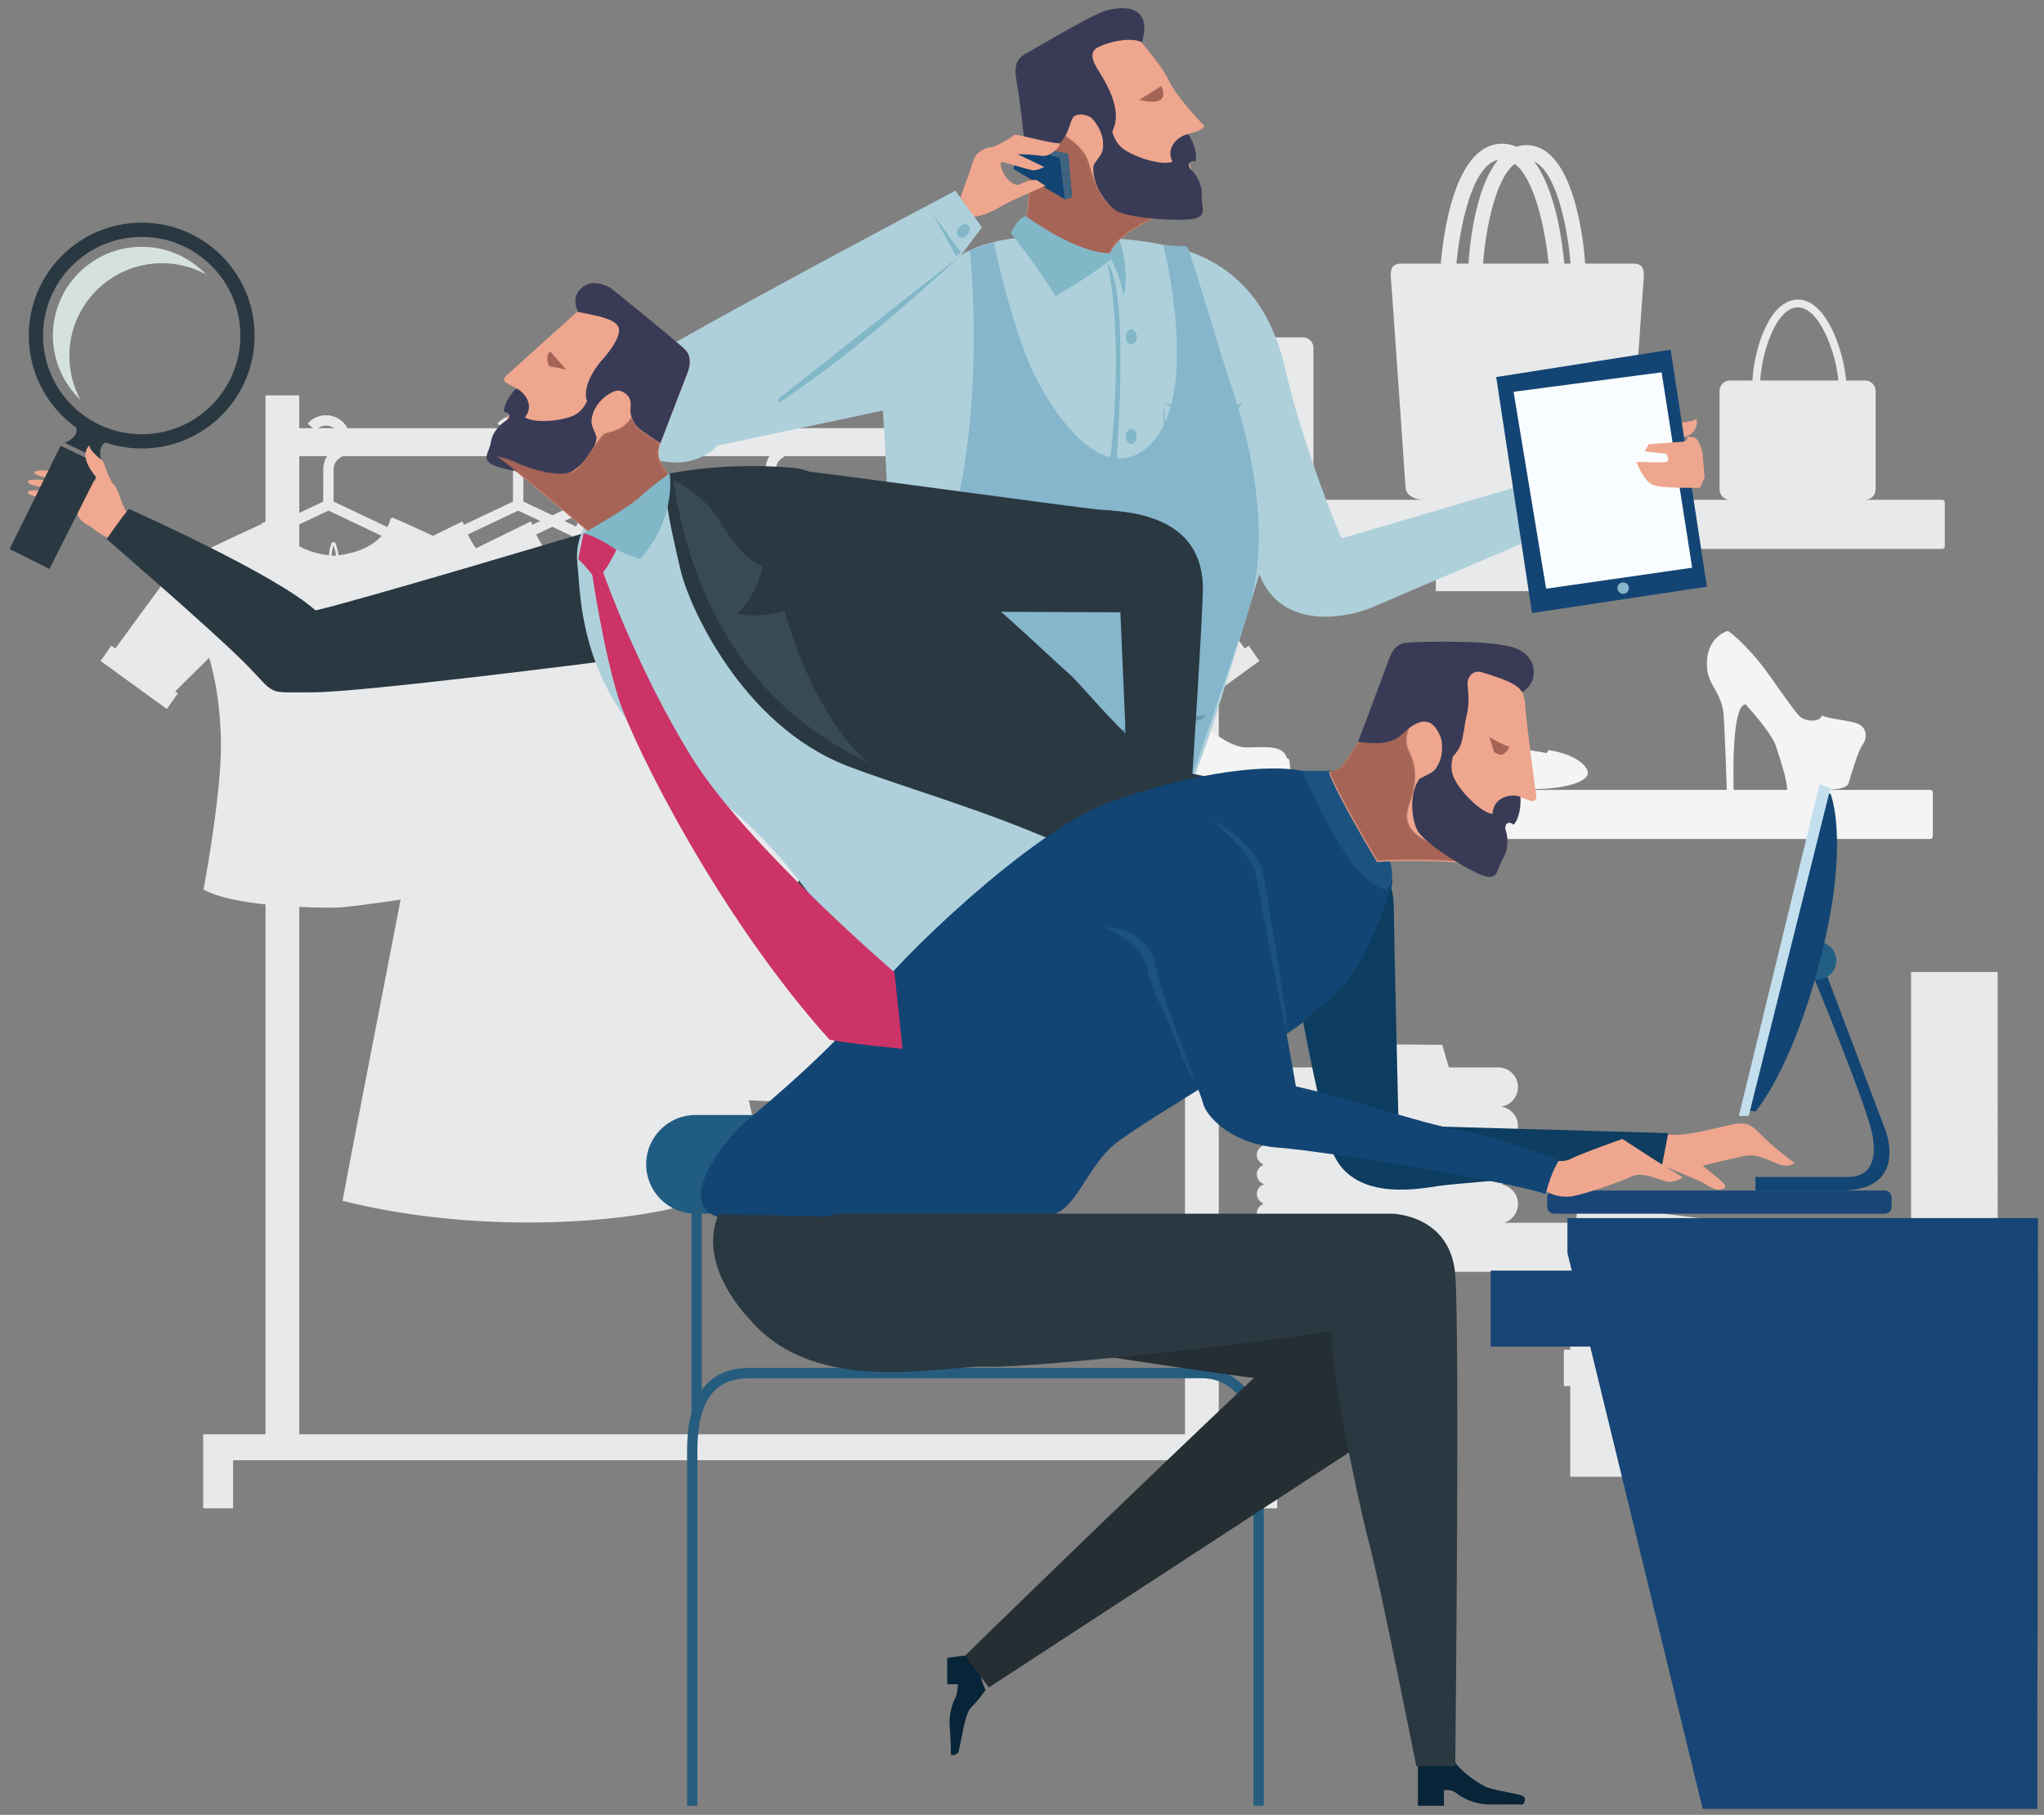 <?xml version="1.0" encoding="utf-8"?>
<!-- Generator: Adobe Illustrator 15.0.0, SVG Export Plug-In . SVG Version: 6.00 Build 0)  -->
<!DOCTYPE svg PUBLIC "-//W3C//DTD SVG 1.1//EN" "http://www.w3.org/Graphics/SVG/1.1/DTD/svg11.dtd">
<svg version="1.1" id="Layer_1" xmlns="http://www.w3.org/2000/svg" xmlns:xlink="http://www.w3.org/1999/xlink" x="0px" y="0px"
	 width="1193.416px" height="1059.671px" viewBox="0 0 1193.416 1059.671" enable-background="new 0 0 1193.416 1059.671"
	 xml:space="preserve">
<rect x="0" y="0" width="1193.416" height="1059.671" fill="#808080" stroke="none"/>
<path fill="#E8E9EA" d="M711.59,837.451V403.146l23.753-17.232l-6.256-8.907l-2.329,1.666l-15.168-20.679v-127.14h-19.714v19.139
	h-85.559c-2.396-4.491-7.127-7.553-12.56-7.553c-4.105,0-8.014,1.771-10.717,4.865l3.072,2.688h-124.92
	c-2.397-4.491-7.126-7.553-12.56-7.553c-4.107,0-8.012,1.771-10.718,4.865l3.072,2.688h-87.319
	c-2.398-4.491-7.125-7.553-12.562-7.553c-4.107,0-8.013,1.771-10.716,4.865l3.073,2.688h-19.731
	c-2.396-4.491-7.126-7.553-12.562-7.553c-4.104,0-8.01,1.771-10.714,4.865l3.072,2.688h-90.6c-2.396-4.491-7.126-7.553-12.56-7.553
	c-4.106,0-8.015,1.771-10.717,4.865l3.072,2.688h-7.977v-19.139h-19.715v73.783c-0.764,0.334-1.553,0.68-2.364,1.043
	c0.039,0.098,0.085,0.207,0.127,0.309c-18.896,8.441-49.336,23.353-49.336,23.353L67.299,378.66l-2.305-1.653l-6.257,8.907
	l38.671,28.054l6.445-9.101l-1.589-1.135l19.807-19.637c0,0,6.711,19.692,6.928,50.203c0.216,30.519-10.171,85.045-10.171,85.045
	c8.145,4.644,22.189,7.256,36.207,8.735v309.373H136.08h-17.44v15.168v28.057h17.44v-28.057h592.192v28.057h17.438v-28.057v-15.168
	h-17.438H711.59z M691.875,331.111l-1.295-1.769c0,0-42.847-20.99-58.427-27.261c-0.057,0.279-0.135,0.537-0.196,0.81l-0.588-0.008
	c-0.422,1.764-1.025,3.375-1.755,4.869l-31.438-14.894V273.76c0.35-3.992,1.911-5.109,4.065-6.654
	c0.34-0.244,0.697-0.502,1.062-0.781h88.572V331.111L691.875,331.111z M301.777,266.326c-1.113,1.672-1.988,3.904-2.243,7.064
	l-0.01,19.469l-28.736,13.603c-0.466-1.287-0.688-2.06-0.688-2.06l-17.274,8.465c-9.371-4.389-18.47-8.535-24.059-10.785
	c-0.057,0.279-0.134,0.537-0.198,0.81l-0.585-0.008c-0.424,1.764-1.025,3.375-1.756,4.869l-31.441-14.894v-19.098
	c0.352-3.992,1.914-5.109,4.065-6.654c0.34-0.244,0.699-0.502,1.063-0.781H301.777L301.777,266.326z M341.712,266.326
	c-1.114,1.672-1.988,3.904-2.244,7.064l-0.011,19.469l-16.938,8.021l-16.93-8.021v-19.098c0.35-3.992,1.911-5.109,4.064-6.654
	c0.34-0.244,0.699-0.502,1.063-0.781H341.712z M449.237,266.326c-1.114,1.672-1.988,3.904-2.244,7.064l-0.008,19.469l-28.738,13.603
	c-0.464-1.287-0.686-2.06-0.686-2.06l-18.953,9.283c-6.438-3.055-14.117-6.514-21.279-9.283c-0.149,0.726-0.456,1.795-0.924,3.086
	l-30.881-14.629v-19.098c0.35-3.992,1.913-5.109,4.065-6.654c0.341-0.244,0.699-0.502,1.063-0.781H449.237z M594.364,266.326
	c-1.115,1.672-1.987,3.904-2.244,7.064l-0.009,19.469l-25.987,12.303c-0.331-0.979-0.625-2-0.843-3.08
	c-0.153,0.064-0.326,0.13-0.482,0.199c-0.015-0.072-0.035-0.131-0.048-0.199h-0.313c-2.3,0.933-5.162,2.166-8.375,3.599
	c0.038,0.098,0.083,0.207,0.124,0.309c-10.838,4.844-25.46,11.81-35.973,16.873c0.522-1.143,0.849-1.779,0.849-1.779
	s-19.525-10.239-36.208-16.682c-0.149,0.726-0.457,1.795-0.924,3.086l-30.88-14.629v-19.098c0.351-3.992,1.912-5.109,4.064-6.654
	c0.342-0.244,0.698-0.502,1.063-0.781H594.364z M302.557,298.136l12.88,6.098l-4.716,2.228c-0.465-1.287-0.687-2.06-0.687-2.06
	l-32.161,15.756c-1.978-2.797-3.54-5.619-4.728-8.096L302.557,298.136z M342.491,298.136l31.471,14.899
	c-1.029,1.992-2.3,4.131-3.834,6.267c-6.349-3.217-20.323-10.104-32.733-14.899c-0.15,0.726-0.456,1.795-0.923,3.086l-6.864-3.254
	L342.491,298.136z M450.017,298.136l31.471,14.899c-4.729,9.166-14.592,21.507-31.471,21.507c-15.993,0-25.126-13.552-29.412-22.48
	L450.017,298.136z M598.157,324.47c0,0-0.431-0.011-1.183-0.072c0.143-2.025,0.485-4.066,1.155-5.957
	c0.362,1.062,1.04,3.269,1.488,5.932C598.698,324.453,598.157,324.47,598.157,324.47 M334.027,313.035
	c-2.269,4.398-5.721,9.519-10.563,13.668c-4.855-4.52-8.233-10.157-10.385-14.641l9.444-4.475L334.027,313.035z M194.769,324.47
	c0,0-0.431-0.011-1.182-0.072c0.143-2.025,0.484-4.066,1.156-5.957c0.361,1.062,1.041,3.269,1.488,5.932
	C195.309,324.453,194.769,324.47,194.769,324.47 M601.125,324.215c-0.478-2.877-1.212-5.252-1.595-6.361
	c-0.188-0.553-0.522-1.301-1.247-1.406c-0.326-0.037-0.81,0.029-1.271,0.668l-0.089,0.168c-0.868,2.211-1.309,4.607-1.483,6.966
	c-1.118-0.132-2.529-0.326-4.13-0.632c-6.909-1.397-16.954-4.793-22.503-13.018l26.333-12.465l31.072,14.713
	C618.895,321.174,606.711,323.554,601.125,324.215 M191.754,298.136l31.071,14.713c-7.319,8.326-19.504,10.705-25.089,11.367
	c-0.476-2.877-1.211-5.252-1.595-6.361c-0.188-0.553-0.522-1.301-1.246-1.406c-0.328-0.037-0.812,0.029-1.271,0.668l-0.089,0.168
	c-0.866,2.211-1.308,4.607-1.482,6.966c-1.12-0.132-2.531-0.326-4.132-0.632c-3.857-0.782-8.686-2.186-13.172-4.702v-12.73
	L191.754,298.136z M593.759,248.502c1.739,0,3.347,0.557,4.675,1.491h-9.356C590.438,249.041,592.066,248.502,593.759,248.502
	 M448.634,248.502c1.741,0,3.347,0.557,4.674,1.491h-9.359C445.313,249.041,446.941,248.502,448.634,248.502 M341.108,248.502
	c1.741,0,3.349,0.557,4.674,1.491h-9.356C337.787,249.041,339.415,248.502,341.108,248.502 M301.172,248.502
	c1.743,0,3.349,0.557,4.677,1.491h-9.359C297.851,249.041,299.48,248.502,301.172,248.502 M190.372,248.502
	c1.739,0,3.348,0.557,4.674,1.491h-9.358C187.049,249.041,188.679,248.502,190.372,248.502 M190.976,266.326
	c-1.114,1.672-1.989,3.904-2.244,7.064l-0.01,19.469l-13.971,6.615v-33.148H190.976L190.976,266.326z M174.75,529.521
	c9.137,0.418,16.756,0.461,20.578,0.461c5.381,0,22.116-2.271,38.567-4.714c-10.932,56.979-28.963,148.59-33.87,175.887
	c84.671,21.162,175.282,11.938,208.075,0c0,0-0.864-4.297-2.282-11.363c16.873-2.311,30.61-5.445,39.803-8.791
	c0,0-3.758-17.154-8.382-38.561c33.869,1.943,71.646-0.164,104.074-12.455c-5.388-27.039-10.701-53.861-12.67-64.363
	c-3.465-18.477-11.977-57.375-15.596-80.498h2.654v-21.983h-3.844c1.451-14.325,5.729-39.305,10.151-75.333
	c-0.049-0.051-0.087-0.105-0.134-0.16l3.584-3.553c0,0,6.712,19.692,6.927,50.203c0.217,30.519-10.172,85.045-10.172,85.045
	c18.012,10.258,64.854,10.64,76.502,10.64c11.646,0,76.502-10.64,76.502-10.64s-10.389-54.526-10.173-85.045
	c0.217-30.511,6.925-50.203,6.925-50.203l19.824,19.651l-1.568,1.121l1.649,2.33v430.253H174.75V529.521z"/>
<path fill="#E8E9EA" d="M1133.993,291.829h-44.78c3.268-0.094,5.891-2.76,5.891-6.051v-57.541c0-1.759-0.76-3.324-1.95-4.435
	c-0.54-0.496-1.162-0.906-1.854-1.19c-0.078-0.029-0.16-0.047-0.235-0.072c-0.275-0.096-0.554-0.193-0.847-0.252
	c-0.379-0.076-0.776-0.119-1.181-0.119h-6.274h-4.893c-1.279-16.168-11.034-47.248-28.108-47.248
	c-16.712,0-25.596,28.717-26.589,47.248h-4.58h-8.545c-0.377,0-0.746,0.043-1.105,0.109c-0.18,0.035-0.35,0.094-0.522,0.141
	c-0.154,0.045-0.312,0.088-0.464,0.144c-0.23,0.084-0.448,0.186-0.666,0.299c-0.064,0.037-0.134,0.073-0.196,0.106
	c-0.25,0.142-0.486,0.295-0.715,0.469l-0.007,0.003v0.004c-1.44,1.106-2.392,2.83-2.392,4.793v57.541
	c0,3.291,2.626,5.957,5.893,6.051h-71.146c11.627,0.404,12.383-6.553,12.383-6.553s8.09-117.195,8.596-122.757
	c0.507-5.557-0.758-8.594-6.064-8.594h-28.113c-0.658-9.764-5.85-69.178-34.304-69.178c-2.084,0-4.035,0.326-5.875,0.924
	c-2.535-1.131-5.291-1.754-8.294-1.754c-27.754,0-34.396,52.91-35.817,70.008h-23.074c-5.308,0-6.568,3.037-6.063,8.594
	c0.506,5.562,8.594,122.757,8.594,122.757s0.756,6.957,12.384,6.553h-72.289c3.354,0,6.067-2.719,6.067-6.068v-49.295v-33.401
	c0-3.351-2.715-6.068-6.067-6.068h-30.178v-10.051c0-9.211-7.47-16.679-16.681-16.679h-29.633c-9.214,0-16.681,7.468-16.681,16.679
	v10.051h-31.547c-3.351,0-6.066,2.717-6.066,6.068v31.471v51.225c0,3.349,2.717,6.068,6.066,6.068h-64.438
	c-0.838,0-1.519,0.674-1.519,1.514v25.629c0,0.84,0.681,1.519,1.519,1.519h266.668v24.666h93.966v-24.666h201.73
	c0.837,0,1.517-0.679,1.517-1.519v-25.629C1135.509,292.503,1134.83,291.829,1133.993,291.829 M1049.76,179.47
	c12.534,0,22.279,26.629,23.563,42.699h-1.556h-42.181h-1.851C1028.755,205.499,1036.934,179.47,1049.76,179.47 M678.053,186.778
	c0-3.351,2.717-6.068,6.069-6.068h30.312c3.348,0,6.064,2.717,6.064,6.068v10.219h-42.445V186.778z M884.439,95.71
	c12.35,9.387,18.072,41.211,19.753,58.215h-38.257C866.886,139.339,871.911,105.089,884.439,95.71 M916.971,153.925h-3.628
	c-1.111-12.307-5.07-43.305-17.612-59.608C909.979,100.983,915.841,138.452,916.971,153.925 M874.733,93.292
	c-13.993,16.789-16.889,53.113-17.344,60.633h-7.011C852.122,134.769,858.869,96.718,874.733,93.292"/>
<path fill="#F4F4F4" d="M1126.993,461.198h-61.498c8.089-0.231,12.947-1.123,13.834-4.067c1.443-4.823,5.523-18.336,7.873-21.894
	c0.115-0.179,0.232-0.354,0.341-0.481c2.274-2.648,3.788-10.866-4.931-12.888c-7.567-1.754-13.035-2.084-16.992-3.379
	c-0.602-0.198-1.174-0.414-1.707-0.666c-1.899,4.045-8.596,3.414-12.135,1.267c-3.541-2.147-16.934-23.127-24.645-32.604
	c-3.586-4.41-7.38-8.447-10.615-11.601c-3.719-3.625-6.691-6.067-7.707-6.472c0,0-13.51,3.33-12.133,21.734
	c0.756,10.112,8.846,14.53,9.729,27.807c0.885,13.265,1.771,43.243,1.771,43.243H847.831c0,0-0.016-2.817-0.03-6.517
	c-0.021-6.007-0.039-14.345,0.037-16.683c0.104-3.168-0.734-11.408,4.909-9.707c0.313,0.313,0.632,0.623,0.935,0.935
	c8.404,8.651,15.957,30.698,37.391,31.427c21.437,0.73,35.687-4.06,36.021-9.06c0.332-5-9.351-11.768-22.869-13.595
	c-0.408,0.604-0.818,1.166-1.23,1.709c-2.475-0.474-6.223-1.132-11.68-1.949c-6.195-0.933-14.033-7.426-20.086-13.387
	c-12.805-15.422-29.359-35.697-29.359-35.697c-3.367,1.443-11.705,7.891-12.03,22.359c-0.818,1.353-1.138,3.375-0.025,6.385
	c2.543,6.881,10.82,22.563,12.057,37.263c0.187,2.207,0.224,4.39,0.047,6.517H714.05c18.34-2.313,35.428-5.614,37.729-6.769
	c2.701-1.354,1.383-6.334,1.119-9.854c-0.094-1.286-0.68-1.762-1.451-1.834c-2.42-7.991-12.625-6.399-22.692-6.346
	c-0.468,0.004-0.931,0.008-1.394,0c-11.018-0.123-27.295-14.899-40.442-26.17c-18.28,17.781-52.467,6.39-52.467,6.39
	c-1.039,1.614-1.877,3.568-2.549,5.708c-3.086,9.793-2.737,23.578-2.535,27.953c-1.192,1.728-0.2,6.972-0.127,9.028
	c0.027,0.698,0.24,1.33,0.564,1.892h-65.178c-0.841,0-1.521,0.681-1.521,1.521v25.625c0,0.839,0.68,1.514,1.521,1.514h562.363
	c0.837,0,1.517-0.675,1.517-1.514v-25.625C1128.509,461.878,1127.829,461.198,1126.993,461.198 M1012.222,461.198
	c0,0-1.769-49.817,6.951-49.944c8.34,9.278,15.141,17.895,17.479,23.733c0.18,0.442,0.344,0.877,0.465,1.291
	c1.769,5.812,6.195,17.868,6.318,24.92H1012.222z"/>
<path fill="#E8E9EA" d="M1188.168,713.949h-21.814V567.535h-50.559v146.414H878.264c4.659-1.477,8.039-5.832,8.039-10.979
	c0-5.764-4.244-10.523-9.774-11.365c5.53-0.84,9.774-5.6,9.774-11.361c0-5.771-4.244-10.533-9.774-11.367
	c5.53-0.84,9.774-5.605,9.774-11.367c0-5.764-4.244-10.527-9.774-11.369c5.53-0.838,9.774-5.602,9.774-11.365
	c0-6.359-5.155-11.514-11.51-11.514h-28.862l-3.827-13.191l-59.231-0.52l0.146,0.072l-0.599-0.072l-4.446,13.711h-29.086
	c-6.358,0-11.512,5.154-11.512,11.514c0,5.764,4.243,10.527,9.772,11.365c-5.529,0.842-9.772,5.605-9.772,11.369
	c0,5.762,4.243,10.527,9.772,11.367c-5.529,0.834-9.772,5.598-9.772,11.367c0,5.764,4.243,10.521,9.772,11.361
	c-5.529,0.842-9.772,5.604-9.772,11.365c0,5.146,3.378,9.502,8.038,10.979H689.35c-0.839,0-1.52,0.678-1.52,1.514v25.629
	c0,0.84,0.681,1.52,1.52,1.52h498.818c0.838,0,1.518-0.68,1.518-1.52v-25.629C1189.686,714.625,1189.006,713.949,1188.168,713.949"
	/>
<path fill="#E8E9EA" d="M733.797,708.474c0,3.244,2.629,5.871,5.869,5.871h117.473c3.243,0,5.872-2.627,5.872-5.871
	c0-2.756-1.907-5.057-4.47-5.688c2.563-0.627,4.47-2.928,4.47-5.686s-1.907-5.059-4.47-5.686c2.563-0.635,4.47-2.934,4.47-5.689
	c0-2.76-1.907-5.055-4.47-5.688c2.563-0.627,4.47-2.928,4.47-5.688c0-2.756-1.907-5.057-4.47-5.688
	c2.563-0.629,4.47-2.93,4.47-5.686c0-3.244-2.629-5.871-5.872-5.871h-29.897l-1.95-5.107h-51.813l-2.369,5.107h-31.44
	c-3.241,0-5.87,2.627-5.87,5.873c0,2.754,1.908,5.057,4.47,5.684c-2.562,0.631-4.47,2.932-4.47,5.688
	c0,2.762,1.908,5.061,4.47,5.689c-2.562,0.633-4.47,2.928-4.47,5.688c0,2.756,1.908,5.055,4.47,5.689
	c-2.562,0.627-4.47,2.928-4.47,5.686c0,2.756,1.908,5.057,4.47,5.686C735.706,703.417,733.797,705.718,733.797,708.474"/>
<polygon fill="#E8E9EA" points="1029.082,940.826 1032.813,940.826 1032.813,993.775 1180.4,993.775 1180.4,940.826 
	1185.375,940.826 1185.375,919.574 1029.082,919.574 "/>
<path fill="#E8E9EA" d="M918.879,722.955c-19.125,2.789-18.594,24.199-18.594,24.199l16.527,2.4v38.508h-3.732v21.258h3.732v52.949
	H1064.4V809.32h4.974v-21.258h-4.974v-46.355l9.497,1.186l2.635-21.092l-155.09-19.361L918.879,722.955z M1014.968,735.537
	l-17.302-2.158l-0.015-0.006l17.322,2.164H1014.968z"/>
<polygon fill="#E8E9EA" points="1029.082,864.113 1032.813,864.113 1032.813,919.503 1180.4,919.503 1180.4,864.113 
	1185.375,864.113 1185.375,842.853 1029.082,842.853 "/>
<path fill="#EFA68E" d="M977.636,247.108c0,0,11.919-0.689,12.873-2.703c0.636,2.543,0.529,9.642-8.794,11.125
	C972.39,257.014,977.212,249.228,977.636,247.108"/>
<path fill="#2A3842" d="M491.731,463.921c0,0-27.605,55.738-35.797,69.985c-8.19,14.248,34.967,92.813,93.894,118.266
	c58.926,25.455,140.262-85.859,131.132-162.995C671.829,412.042,523.269,443.595,491.731,463.921"/>
<path fill="#AED0DB" d="M640.553,138.853c0,0,20.912-0.396,45.928,5.748c25.014,6.143,53.311,23.775,63.973,70.936
	c10.662,47.16,32.808,98.828,32.808,98.828l104.713-30.754v34.035c0,0-73.547,31.166-86.671,36.908
	c-13.122,5.74-52.902,14.764-66.025-19.273c0,0-23.371,78.325-31.981,102.107c-8.612,23.785-22.556,60.41-22.556,60.41
	l-198.888-19.812c0,0,35.677-123.842,36.496-155.008s-2.87-83.246-2.87-83.246l-96.779,20.504c0,0-4.92,6.971-18.453,9.431
	c-13.531,2.461-39.777-7.382-39.777-7.382s-7.381-35.266,13.532-50.028c20.914-14.763,183.717-100.881,183.717-100.881
	l15.582,21.325l-12.304,16.49C560.995,149.19,579.864,133.111,640.553,138.853"/>
<path fill="#82B7C8" d="M648.461,151.194c0,0,6.214,10.521,7.341,21.693c3.377-8.339,0.67-33.106-5.858-38.361
	C643.416,129.272,647.875,143.846,648.461,151.194"/>
<path fill="#EFA68E" d="M661.714,19.405c0,0,16.413,18.035,20.467,27.154c4.054,9.119,19.251,25.33,20.67,26.547
	c1.419,1.215-3.647,3.85-6.89,4.457c-3.243,0.61-4.054,1.824-4.66,1.824c-0.608,0-0.204,6.686,1.417,10.334
	c1.622,3.649,5.269,18.645,6.281,22.901c1.015,4.254,2.635,6.482-3.851,7.496c-6.483,1.014-40.327,11.957-47.014,27.764
	c-13.981,4.66-45.595-4.053-48.229-11.551s-1.216-7.701,0-13.78c1.216-6.08,0.153-30.414-1.063-37.304
	c-1.216-6.891-6.64-71.719,62.464-66.653"/>
<g>
	<g>
		<defs>
			<path id="SVGID_1_" d="M598.397,70.858c-0.44,7.139,0.139,12.637,0.448,14.389c0.186,1.052,0.366,2.514,0.538,4.252
				c0.946,9.646,1.555,27.9,0.523,33.052c-1.216,6.079-2.635,6.281,0,13.78c2.634,7.498,34.248,16.211,48.229,11.551
				c6.151-14.543,35.276-24.963,44.944-27.327c-12.465-0.8-30.91,1.229-38.865,1.387c-7.87,0.158-12.93-10.445-16.313-20.22
				c-0.972-2.809-1.809-5.55-2.532-7.945c-3.244-10.741-21.887-19.863-22.695-20.063c0,0-4.825-3.495-10.379-3.495
				C601.017,70.218,599.701,70.403,598.397,70.858"/>
		</defs>
		<clipPath id="SVGID_2_">
			<use xlink:href="#SVGID_1_"  overflow="visible"/>
		</clipPath>
		<defs>
			<filter id="Adobe_OpacityMaskFilter" filterUnits="userSpaceOnUse" x="562.096" y="29.279" width="166.162" height="164.202">
				<feColorMatrix  type="matrix" values="1 0 0 0 0  0 1 0 0 0  0 0 1 0 0  0 0 0 1 0"/>
			</filter>
		</defs>
		<mask maskUnits="userSpaceOnUse" x="562.096" y="29.279" width="166.162" height="164.202" id="SVGID_3_">
			<g filter="url(#Adobe_OpacityMaskFilter)">
				<g>
					<defs>
						<path id="SVGID_4_" d="M598.397,70.858c-0.44,7.139,0.139,12.637,0.448,14.389c0.186,1.052,0.366,2.514,0.538,4.252
							c0.946,9.646,1.555,27.9,0.523,33.052c-1.216,6.079-2.635,6.281,0,13.78c2.634,7.498,34.248,16.211,48.229,11.551
							c6.151-14.543,35.276-24.963,44.944-27.327c-12.465-0.8-30.91,1.229-38.865,1.387c-7.87,0.158-12.93-10.445-16.313-20.22
							c-0.972-2.809-1.809-5.55-2.532-7.945c-3.244-10.741-21.887-19.863-22.695-20.063c0,0-4.825-3.495-10.379-3.495
							C601.017,70.218,599.701,70.403,598.397,70.858"/>
					</defs>
					<clipPath id="SVGID_5_" clip-path="url(#SVGID_2_)">
						<use xlink:href="#SVGID_4_"  overflow="visible"/>
					</clipPath>
					
						<linearGradient id="SVGID_6_" gradientUnits="userSpaceOnUse" x1="-347.258" y1="-423.584" x2="-346.258" y2="-423.584" gradientTransform="matrix(-52.491 -29.526 29.526 -52.491 -5028.379 -32349.254)">
						<stop  offset="0" style="stop-color:#FFFFFF"/>
						<stop  offset="1" style="stop-color:#000000"/>
					</linearGradient>
					<polygon clip-path="url(#SVGID_5_)" fill="url(#SVGID_6_)" points="670.054,193.481 562.096,132.755 620.301,29.279 
						728.258,90.005 					"/>
				</g>
			</g>
		</mask>
		
			<linearGradient id="SVGID_7_" gradientUnits="userSpaceOnUse" x1="-347.259" y1="-423.586" x2="-346.259" y2="-423.586" gradientTransform="matrix(-52.491 -29.526 29.526 -52.491 -5028.379 -32349.379)">
			<stop  offset="0" style="stop-color:#A56456"/>
			<stop  offset="1" style="stop-color:#A56456"/>
		</linearGradient>
		<polygon clip-path="url(#SVGID_2_)" mask="url(#SVGID_3_)" fill="url(#SVGID_7_)" points="670.054,193.481 562.096,132.755 
			620.301,29.279 728.258,90.005 		"/>
	</g>
</g>
<path fill="#393B56" d="M599.299,93.776c0,0-2.836-27.154-4.458-38.301c-1.622-11.144-4.661-19.25,3.646-23.912
	c8.31-4.66,36.679-21.478,45.393-24.723c8.715-3.242,29.79-5.877,22.898,17.834c-7.7-3.851-23.101,1.012-26.546,3.444
	c-3.446,2.431-2.838,6.08-0.204,10.943c2.636,4.863,18.849,26.344,7.498,40.529c-7.294-12.16-16.21-14.388-20.264-11.753
	C623.21,70.471,626.25,87.899,599.299,93.776"/>
<path fill="#A56456" d="M665.159,58.312l12.97-8.105C680.559,56.287,679.952,61.756,665.159,58.312"/>
<path fill="#82B7C8" d="M648.136,147.882c10.999,0.139-31.779,25.006-31.779,25.006s-9.842-15.992-26.244-36.906
	c3.999-7.381,6.099-8.959,8.911-9.768C599.024,126.214,627.614,147.622,648.136,147.882"/>
<path fill="#82B7C8" d="M646.432,153.149c0,0,13.395,51.033-3.214,151.437c-16.608,100.407-41.646,169.346-38.661,185.624
	c4.214-4.022,23.283-96.905,30.05-117.819c6.765-20.914,15.403-73.32,16.929-96.941C653.06,251.828,658.871,168.881,646.432,153.149
	"/>
<path fill="#82B7C8" d="M454.677,232.759c0,0,78.229-61.953,106.318-83.568c-47.567,43.105-70.342,61.377-106.318,86.211"/>
<path fill="#82B7C8" d="M679.215,235.401c0,0,30.397,7.467,45.813,0C721.337,244.628,697.362,245.858,679.215,235.401"/>
<path fill="#82B7C8" d="M679.173,235.401c0,0,0.788,42.248,2.111,47.549c1.323,5.301,19.875,7.42,25.706,5.301
	c-19.611-2.651-20.333-0.938-22.357-11.866C682.609,265.458,679.173,235.401,679.173,235.401"/>
<path fill="#82B7C8" d="M663.724,196.647c0,2.402-1.447,4.35-3.232,4.35c-1.786,0-3.23-1.948-3.23-4.35
	c0-2.404,1.444-4.352,3.23-4.352C662.277,192.295,663.724,194.244,663.724,196.647"/>
<path fill="#82B7C8" d="M663.724,254.839c0,2.402-1.447,4.352-3.232,4.352c-1.786,0-3.23-1.95-3.23-4.352
	c0-2.404,1.444-4.352,3.23-4.352C662.277,250.487,663.724,252.435,663.724,254.839"/>
<path fill="#82B7C8" d="M663.41,301.626c-1.031,2.168-3.176,3.307-4.788,2.539c-1.611-0.768-2.081-3.148-1.049-5.318
	c1.032-2.168,3.175-3.307,4.788-2.539C663.972,297.073,664.443,299.456,663.41,301.626"/>
<path fill="#82B7C8" d="M648.573,373.05c-1.039,2.168-3.188,3.299-4.796,2.525c-1.61-0.771-2.07-3.154-1.03-5.32
	c1.038-2.166,3.187-3.299,4.795-2.525C649.152,368.503,649.613,370.884,648.573,373.05"/>
<path fill="#82B7C8" d="M632.329,444.497c-0.771,2.275-2.769,3.656-4.458,3.084c-1.689-0.574-2.436-2.883-1.664-5.158
	c0.771-2.278,2.769-3.658,4.459-3.084C632.357,439.911,633.1,442.222,632.329,444.497"/>
<polyline fill="#114472" points="595.354,83.751 623.588,89.812 625.899,115.063 621.817,116.425 591.725,98.733 594.748,83.751 "/>
<path fill="#3E6481" d="M625.899,115.063l-2.311-25.252l-28.234-6.06h-0.605l-0.291,1.443l24.325,7.037
	c0,0,2.009,17.223,2.919,24.127l0.115,0.066L625.899,115.063z"/>
<path fill="#EFA68E" d="M559.064,120.054c0,0,8.315-22.984,9.525-26.916c1.21-3.932,6.351-6.955,9.677-7.105
	c3.327-0.153,13.157-6.352,13.913-7.258c0.756-0.909,22.832,5.42,25.855,4.826c3.024-0.594-3.706,8.305-9.791,7.408
	c-6.086-0.894-14.252-1.045-14.252-1.045l15.728,7.561c0,0-4.552,2.345-7.107,1.845c-2.557-0.502-14.667-4.115-16.482-4.568
	c-1.813-0.453-2.872,0-0.604,5.443c2.27,5.444,7.41,8.467,9.375,7.561c1.966-0.906,8.922-3.93,11.039-2.268
	c2.117,1.664,4.536,2.873,4.536,2.873s-20.413,8.77-25.252,11.643c-4.84,2.873-13.459,7.785-20.717,6.16
	C557.25,124.591,557.713,123.796,559.064,120.054"/>
<path fill="#AED0DB" d="M557.717,111.376l14.104,19.303c0,0-4.938,14.705-14.104,5.388
	C548.551,126.753,555.703,111.733,557.717,111.376"/>
<path fill="#82B7C8" d="M564.992,136.853c-1.521,1.861-3.874,2.455-5.257,1.324c-1.383-1.129-1.268-3.553,0.252-5.414
	c1.522-1.861,3.873-2.455,5.256-1.324C566.627,132.568,566.514,134.992,564.992,136.853"/>
<polygon fill="#82B7C8" points="544.824,125.269 560.996,147.246 558.263,149.552 "/>
<polygon fill="#134574" points="873.579,220.149 975.434,204.158 996.602,342.558 894.493,357.937 "/>
<polygon fill="#FAFDFF" points="883.729,228.761 970.153,217.382 987.991,331.486 902.724,343.73 "/>
<path fill="#EFA68E" d="M985.441,254.839c0,0-0.255,2.92-2.795,3.049c-2.54,0.127-19.941,1.522-19.941,1.522
	s-2.288,3.557-2.415,3.938c-0.125,0.381,12.575,1.525,12.575,1.525s2.539,4.192,0,4.826c-2.539,0.635-17.4,0-17.4,0
	s4.19,11.307,9.652,13.465c5.461,2.16,27.438,1.651,27.438,1.651l2.668-6.096c0,0-0.889-10.672-1.145-13.973
	c-0.255-3.303-3.175-8.765-4.316-9.146C988.616,255.22,985.441,254.839,985.441,254.839"/>
<path fill="#85B6CC" d="M566.213,146.108c0,0,9.799,87.182-10.803,161.504c-20.601,74.324-45.396,182.447-59.188,201.646
	c-13.793,19.202,2.824,67.277,2.824,67.277l117.166,106.379c0,0,103.978-297.779,112.824-326.906
	c8.849-29.129,9.477-71.976-10.338-131.382c-9.187-27.543-21.656-71.696-25.617-80.711c-11.192-0.383-13.866-0.95-13.866-0.95
	s21.955,86.239-7.029,115.969c-28.983,29.729-63.052-23.396-74.378-54.603c-11.325-31.209-17.593-63.024-17.593-63.024
	L566.213,146.108z"/>
<path fill="#6896A9" d="M662.498,405.888c0,0,25.311,16.691,41.57,11.313C699.198,425.863,679.116,418.636,662.498,405.888"/>
<path fill="#6896A9" d="M663.306,405.901c0,0-14.523,39.682-15.203,45.104c-0.681,5.419-0.681,5.419,5.494-4.915
	C659.296,436.551,663.306,405.901,663.306,405.901"/>
<path fill="#6896A9" d="M572.7,371.401c0,0,30.437,22.924,51.263,21.957C615.41,401.914,587.995,391.799,572.7,371.401"/>
<path fill="#6896A9" d="M572.654,371.382c0,0-19.366,47.65-20.425,54.215c-1.061,6.566,18.682,17.83,26.223,18.252
	c-20.675-12.364-22.302-10.795-19.328-23.991C562.093,406.659,572.654,371.382,572.654,371.382"/>
<path fill="#85B6CC" d="M550.264,327.513c0,0-26.352-5.209-36.188-11.58c-10.542,19.82-4.537,22.697-4.537,22.697
	s23.957,21.533,34.813,14.637C555.205,346.37,563.726,336.966,550.264,327.513"/>
<path fill="#85B6CC" d="M951.037,343.382c0,1.842-1.494,3.336-3.338,3.336c-1.843,0-3.337-1.494-3.337-3.336
	c0-1.844,1.494-3.338,3.337-3.338C949.543,340.044,951.037,341.538,951.037,343.382"/>
<path fill="#82B7C8" d="M660.491,404.231c0,0,19.902,13.256,43.577,5.893"/>
<path fill="#F1A890" d="M52.702,307.329c-14.378-6.494-5.664-19.285-2.854-25.1c2.81-5.814,10.37,1.93,10.37,1.93
	s5.16,9.504,2.095,14.932C59.249,304.516,55.569,308.622,52.702,307.329"/>
<path fill="#F1A890" d="M27.96,280.479c0,0-10.593-1.217-11.635,0.52c-1.042,1.736,6.946,3.82,10.42,3.126
	C30.218,283.431,30.598,280.717,27.96,280.479"/>
<path fill="#F1A890" d="M31.742,275.069c0,0-10.594-1.217-11.636,0.52c-1.042,1.736,6.947,3.82,10.42,3.126
	C34,278.021,34.378,275.307,31.742,275.069"/>
<path fill="#F1A890" d="M27.961,286.671c0,0-10.593-1.215-11.635,0.521c-1.042,1.737,6.945,3.821,10.42,3.125
	C30.219,289.622,30.598,286.911,27.961,286.671"/>
<polygon fill="#2A3842" points="5.613,320.579 35.377,260.266 59.38,271.788 28.854,332.218 "/>
<path fill="#2A3842" d="M148.67,195.938c0,36.413-29.518,65.928-65.929,65.928s-65.929-29.515-65.929-65.928
	c0-36.412,29.518-65.927,65.929-65.927C119.154,130.011,148.67,159.526,148.67,195.938 M82.742,138.331
	c-31.815,0-57.607,25.791-57.607,57.607c0,31.817,25.792,57.608,57.607,57.608s57.607-25.791,57.607-57.608
	C140.35,164.122,114.558,138.331,82.742,138.331"/>
<path fill="#D5E1DF" d="M94.584,153.694c9.287,0,18.024,2.344,25.661,6.467c-9.442-9.896-22.747-16.069-37.503-16.069
	c-28.635,0-51.847,23.213-51.847,51.846c0,14.756,6.174,28.061,16.068,37.502c-4.123-7.635-6.467-16.373-6.467-25.66
	C40.497,177.91,64.713,153.694,94.584,153.694"/>
<path fill="#2A3842" d="M64.051,257.581c-8.137,1.246-4.997,11.268-4.997,11.268l-21.277-10.342c0,0,9.921-3.442,6.081-10.721
	L64.051,257.581z"/>
<path fill="#F1A890" d="M57.837,297.161c0,0-4.479-9.564-1.699-18.422c-7.12-9.029-7.814-14.414-3.994-18.756
	c-0.347,2.258,5.905,7.815,7.468,8.858c1.563,1.041,3.301,10.593,6.773,14.066c3.473,3.475,4.864,14.416,9.552,18.758
	c4.689,4.342-5.384,15.629-11.81,12.851c-6.425-2.779-11.425-7.187-11.425-7.187L57.837,297.161z"/>
<path fill="#2A3842" d="M340.704,311.362c0,0-134.923,40.365-156.498,45.041c-23.375-21.217-108.947-59.242-108.947-59.242
	c-5.754,6.832-12.946,17.621-12.946,17.621s60.414,52.142,80.193,71.922c19.779,19.779,11.493,17.527,40.263,17.527
	s171.534-18.34,171.534-18.34S365.586,321.341,340.704,311.362"/>
<path fill="#AED0DB" d="M345.203,301.358c0,0-10.121,11.188-8.05,28.35c2.072,17.162,0,81.963,66.281,125.164
	s94.004,112.235,109.391,122.887c15.388,10.654,92.115,22.691,108.096,13.521c15.978-9.174,97.94-108.692,5.62-156.035
	c-92.318-47.344-125.065-103.367-149.525-125.067c-24.461-21.699-81.273-38.267-104.155-31.168
	C349.977,286.112,345.203,301.358,345.203,301.358"/>
<path fill="#2A3842" d="M390.811,276.446c-6.67,1.061,2.565,39.65,6.905,57.799c4.339,18.147,34.718,88.767,96.659,112.836
	c61.94,24.066,192.136,52.74,241.451,136.836c24.857-34.656,36.691-83.969,33.93-102.512c-26.04-18.148-57.995-27.224-79.694-30.773
	c-21.699-3.551-57.603-50.5-66.28-57.602c-8.682-7.102-121.122-116.78-160.97-119.938
	C422.964,269.937,396.532,275.537,390.811,276.446"/>
<path fill="#374A56" d="M774.562,475.843c-19.778-13.787-45.214-15.896-65.813-17.672c18.421,5.035,39.431,13.266,57.575,25.912
	c2.492,16.74-6.916,58.555-27.056,92.028c0.457,0.748,0.92,1.488,1.365,2.244C765.49,543.699,777.323,494.386,774.562,475.843"/>
<g>
	<g>
		<defs>
			<polygon id="SVGID_8_" points="557.951,550.666 590.024,648.501 741.854,598.228 709,500.271 			"/>
		</defs>
		<clipPath id="SVGID_9_">
			<use xlink:href="#SVGID_8_"  overflow="visible"/>
		</clipPath>
		
			<linearGradient id="SVGID_10_" gradientUnits="userSpaceOnUse" x1="-352.886" y1="-424.107" x2="-351.886" y2="-424.107" gradientTransform="matrix(183.903 0 0 183.903 65454.691 78568.906)">
			<stop  offset="0" style="stop-color:#D3E3E7"/>
			<stop  offset="1" style="stop-color:#FBFBF6"/>
		</linearGradient>
		<rect x="557.951" y="500.271" clip-path="url(#SVGID_9_)" fill="url(#SVGID_10_)" width="183.902" height="148.23"/>
	</g>
</g>
<polygon fill="#1C315F" points="584.452,640.699 594.094,636.917 595.098,640.699 585.764,644.324 "/>
<polygon fill="#1C315F" points="581.497,630.302 591.141,626.519 592.143,630.302 582.809,633.925 "/>
<polygon fill="#1C315F" points="578.543,619.906 588.186,616.125 589.189,619.906 579.854,623.531 "/>
<polygon fill="#1C315F" points="575.588,609.507 585.231,605.726 586.233,609.507 576.899,613.13 "/>
<polygon fill="#1C315F" points="571.717,599.72 581.36,595.941 582.362,599.72 573.028,603.345 "/>
<polygon fill="#1C315F" points="568.661,589.173 578.305,585.392 579.307,589.173 569.974,592.798 "/>
<polygon fill="#1C315F" points="565.479,578.988 575.122,575.208 576.125,578.988 566.791,582.613 "/>
<polygon fill="#1C315F" points="561.988,568.611 571.631,564.832 572.633,568.611 563.3,572.236 "/>
<polygon fill="#1C315F" points="559.028,558.218 568.671,554.437 569.673,558.218 560.34,561.841 "/>
<path fill="#EFA68E" d="M667.461,572.587c0,0,0.508,13.455-7.108,19.041c-7.617,5.586-18.026,17.01-18.026,17.01
	s0.509,6.098,7.87,2.285c7.364-3.807,12.95-8.697,12.95-8.697s0.253,15.557-1.016,18.348c-1.271,2.793-7.232,7.361-7.232,7.361
	c4.691,3.557,9.529,4.063,12.57,0c3.293,1.777,7.102,2.285,9.895-2.283c2.54-0.256,6.349-0.512,8.38-6.857
	c2.03-6.344,2.284-27.408,0-29.953c-2.285-2.543-1.523-14.732-1.777-17.27C683.712,569.033,668.396,564.132,667.461,572.587"/>
<path fill="#2A3842" d="M454.922,273.399c13.832,0.787,172.803,22.971,187.006,24.154c14.203,1.184,61.94,1.578,60.362,48.528
	c-1.577,46.949-14.598,231.194-14.598,231.194h-24.065l-9.47-219.753l-92.319-0.394L454.922,273.399z"/>
<path fill="#374A56" d="M393.138,280.331c0,0,17.517,8.398,26.396,22.797c8.879,14.397,16.079,23.998,25.917,27.356
	c-4.799,20.159-15.357,27.838-15.357,27.838c13.919,3.119,27.837-1.681,27.837-1.681s15.599,59.752,48.954,88.548
	C469.448,427.194,408.977,386.638,393.138,280.331"/>
<path fill="#EFA68E" d="M337.406,181.634l-40.483,36.529c0,0-4.743,3.149-1.391,5.319c3.354,2.17,8.385,4.34,8.385,4.34
	l-15.387,31.957c0,0-3.156,3.945,2.762,7.791c5.918,3.847,51.781,42.609,51.781,42.609s16.964,8.482,26.434,0
	c9.469-8.482,24.066-28.406,20.516-33.732c-3.551-5.327-7.694-9.272-4.34-17.952c3.353-8.679,15.584-40.438,15.584-40.438
	s3.748-8.483-0.789-13.414c-4.537-4.932-43.596-36.297-43.596-36.297s-11.332-7.768-18.74,1.184
	C333.406,175.251,337.406,181.634,337.406,181.634"/>
<path fill="#393B56" d="M364.356,197.083c-2.343,5.051-10.008,7.457-15.217,21.391c-5.213,13.929-7.391,21.539-15.314,24.617
	c-7.924,3.076-22.49,3.959-27.315,0.547c6.211-7.58-1.395-15.721-5.263-16.645c-5.073,5.143-7.274,10.822-7.013,13.615
	c4.358,0.155,3.498,3.858,1.349,4.942c-2.154,1.09-7.813,5.813-8.902,12.31c-1.085,6.498-5.378,9.635,0.181,13.139
	c5.564,3.504,36.966,8.766,44.317,5.66c7.355-3.103,16.44-12.648,17.147-21.408c-2.128-6.4-4.303-7.24-1.979-14.223
	c2.322-6.976,11.981-15.531,18.87-12.476c6.888,3.054,18.084-1.436,17.154-14.487C381.864,206.952,364.356,197.083,364.356,197.083"
	/>
<g>
	<g>
		<defs>
			<path id="SVGID_12_" d="M352.739,253.168c-2.761,1.581-7.89,11.245-14.992,19.53c-7.102,8.285-29.787,0.395-36.69-2.959
				c-4.117-1.998-8.362-3.011-11.421-3.467c0.453,0.43,0.99,0.865,1.656,1.297c5.918,3.848,51.78,42.61,51.78,42.61
				s16.965,8.481,26.435,0c9.469-8.483,24.065-28.407,20.516-33.733c-3.52-5.279-7.613-9.209-4.415-17.735
				c-3.638-2.208-9.152-5.968-11.958-8.107c-2.523-1.921-4.156-4.647-4.968-7.289C363.506,251.926,355.255,251.731,352.739,253.168"
				/>
		</defs>
		<clipPath id="SVGID_13_">
			<use xlink:href="#SVGID_12_"  overflow="visible"/>
		</clipPath>
		<defs>
			<filter id="Adobe_OpacityMaskFilter_1_" filterUnits="userSpaceOnUse" x="258.857" y="200.858" width="165.493" height="160.26">
				<feColorMatrix  type="matrix" values="1 0 0 0 0  0 1 0 0 0  0 0 1 0 0  0 0 0 1 0"/>
			</filter>
		</defs>
		<mask maskUnits="userSpaceOnUse" x="258.857" y="200.858" width="165.493" height="160.26" id="SVGID_11_">
			<g filter="url(#Adobe_OpacityMaskFilter_1_)">
				<g>
					<defs>
						<path id="SVGID_14_" d="M352.739,253.168c-2.761,1.581-7.89,11.245-14.992,19.53c-7.102,8.285-29.787,0.395-36.69-2.959
							c-4.117-1.998-8.362-3.011-11.421-3.467c0.453,0.43,0.99,0.865,1.656,1.297c5.918,3.848,51.78,42.61,51.78,42.61
							s16.965,8.481,26.435,0c9.469-8.483,24.065-28.407,20.516-33.733c-3.52-5.279-7.613-9.209-4.415-17.735
							c-3.638-2.208-9.152-5.968-11.958-8.107c-2.523-1.921-4.156-4.647-4.968-7.289
							C363.506,251.926,355.255,251.731,352.739,253.168"/>
					</defs>
					<clipPath id="SVGID_15_" clip-path="url(#SVGID_13_)">
						<use xlink:href="#SVGID_14_"  overflow="visible"/>
					</clipPath>
					
						<linearGradient id="SVGID_17_" gradientUnits="userSpaceOnUse" x1="-350.362" y1="-426.07" x2="-349.362" y2="-426.07" gradientTransform="matrix(18.882 -36.44 36.44 18.882 22468.949 -4413.459)">
						<stop  offset="0" style="stop-color:#FFFFFF"/>
						<stop  offset="1" style="stop-color:#000000"/>
					</linearGradient>
					<polygon clip-path="url(#SVGID_15_)" fill="url(#SVGID_17_)" points="258.857,302.712 311.635,200.858 424.35,259.264 
						371.571,361.118 					"/>
				</g>
			</g>
		</mask>
		
			<linearGradient id="SVGID_18_" gradientUnits="userSpaceOnUse" x1="-350.361" y1="-426.071" x2="-349.361" y2="-426.071" gradientTransform="matrix(18.882 -36.44 36.44 18.882 22468.981 -4413.428)">
			<stop  offset="0" style="stop-color:#A56456"/>
			<stop  offset="1" style="stop-color:#A56456"/>
		</linearGradient>
		<polygon clip-path="url(#SVGID_13_)" mask="url(#SVGID_11_)" fill="url(#SVGID_18_)" points="258.857,302.712 311.635,200.858 
			424.35,259.264 371.571,361.118 		"/>
	</g>
</g>
<path fill="#393B56" d="M401.266,218.056c0,0,3.748-8.482-0.789-13.414s-43.596-36.297-43.596-36.297s-11.332-7.768-18.74,1.184
	c-4.733,5.722-0.735,12.105-0.735,12.105l-0.411,0.371c2.43,0.53,5.6,1.209,8.209,1.727c4.972,0.988,15.623,3.158,16.215,8.484
	c0.593,5.326-6.114,13.807-10.061,18.147c-3.946,4.341-13.611,18.147-7.101,26.63c5.918-9.468,14.991-10.455,19.528-8.087
	c4.537,2.367,4.734,6.115,4.34,9.666c-0.153,1.388,0.035,3.048,0.556,4.744c0.504-0.838,0.979-1.756,1.418-2.77
	c-0.438,1.014-0.914,1.932-1.418,2.77c0.812,2.64,2.444,5.367,4.968,7.289c2.806,2.139,8.32,5.897,11.958,8.106
	c0.028-0.072,0.046-0.142,0.075-0.217C389.035,249.816,401.266,218.056,401.266,218.056"/>
<path fill="#82B7C8" d="M340.704,311.362c0,0,26.435-14.992,33.337-21.502c6.905-6.51,16.967-13.498,16.967-13.498
	s4.34,25.928-17.163,49.992C364.573,324.184,340.704,311.362,340.704,311.362"/>
<path fill="#A56456" d="M321.174,205.163l9.372,10.605l-10.021-1.964C320.526,213.804,318.028,208.022,321.174,205.163"/>
<path fill="none" stroke="#265D7F" stroke-width="6" stroke-miterlimit="10" d="M734.859,1054.373V830.945
	c0,0-6.962-29.24-33.417-29.24H437.588c-26.455,0-33.416,20.885-33.416,45.252v207.416"/>
<path fill="#215C82" d="M559.625,679.835c0,15.914-12.9,28.814-28.814,28.814H406.097c-15.914,0-28.814-12.9-28.814-28.814
	s12.901-28.813,28.814-28.813H530.81C546.725,651.023,559.625,663.921,559.625,679.835"/>
<line fill="none" stroke="#265D7F" stroke-width="6" stroke-miterlimit="10" x1="406.755" y1="705.431" x2="406.755" y2="824.621"/>
<path fill="#124573" d="M1065.844,567.373c0,0,32.188,85.354,34.772,91.965c2.588,6.609,10.636,35.789-25.864,35.789h-49.815v-7.912
	h54.127c12.646,0,17.265-9.516,14.005-25.342c-3.658-17.754-34.697-92.777-34.697-92.777L1065.844,567.373z"/>
<path fill="#235E84" d="M1072.166,560.906c0,6.107-4.953,11.063-11.064,11.063c-6.11,0-11.064-4.955-11.064-11.063
	c0-6.111,4.954-11.066,11.064-11.066S1072.166,554.794,1072.166,560.906"/>
<path fill="#124573" d="M1018.135,647.841l6.802,1.148c0,0,21.938-24.715,38.607-91.68c16.669-66.962,5.181-93.977,5.181-93.977
	h-5.181L1018.135,647.841z"/>
<path fill="#174575" d="M1104.454,704.652c0,2.209-1.791,4-4,4H907.349c-2.21,0-4-1.791-4-4v-5.523c0-2.209,1.79-4,4-4h193.104
	c2.209,0,4,1.791,4,4L1104.454,704.652L1104.454,704.652z"/>
<path fill="#072439" d="M565.607,966.382l-12.565,1.592v15.43h6.282c0,0-0.237,5.885-1.67,8.271
	c-1.432,2.385-3.817,9.861-3.182,16.064c0.637,6.203,0.796,17.02,0.796,17.02s2.598,0.396,4.135-1.332
	c0.592-0.666,0.298-1.418,0.717-2.963c1.511-5.566,3.42-20.359,6.76-23.381c3.34-3.023,8.589-10.34,8.589-10.34
	s-3.817-7.316-2.863-11.771C573.559,970.519,569.902,964.953,565.607,966.382"/>
<path fill="#072439" d="M827.866,1031.96v22.41h15.188v-9.09c0,0,4.231-0.746,7.345,1.744s10.085,6.723,20.418,6.598
	s18.425,0,18.425,0s2.614-3.484-0.125-4.979c-2.738-1.494-16.931-3.113-21.91-5.479s-17.305-10.83-19.048-17.055
	c-1.743-6.229-16.56-4.234-19.547-1.744S827.119,1027.23,827.866,1031.96"/>
<path fill="#242E33" d="M613.666,787.138c0,0,108.801,16.779,118.545,17.32c-73.076,68.748-168.887,162.391-168.887,162.391
	l14.074,18.404l230.594-150.482c0,0,35.187-67.66-21.65-82.275S652.097,770.359,613.666,787.138"/>
<path fill="#EFA68E" d="M973.291,662.083c0,0,3.862,2.281,24.127-2.322c20.263-4.604,22.06-6.18,30.01,2.049
	c7.951,8.225,20.263,17.201,20.263,17.201s-2.565,3.334-9.747,0.516c-7.182-2.822-12.055-6.156-20.519-4.361
	c-8.464,1.797-23.341,5.494-23.341,5.494s5.128,4.145,7.692,6.252c2.566,2.104,8.465,6.209,3.592,7.492
	c-4.873,1.281-9.232-3.334-12.567-4.617s-21.803-9.48-30.011-12.182C954.582,674.91,967.313,658.314,973.291,662.083"/>
<path fill="#0D3D60" d="M805.5,511.056c0,0,8.146,1.197,8.263,17.957c0.115,16.762,2.809,128.098,2.809,128.098L974,661.599
	l-3.892,20.354c0,0-116.127,8.381-129.894,10.475c-13.769,2.096-55.069,9.877-64.049-25.439s-17.13-79.572-17.13-79.572
	S798.054,501.025,805.5,511.056"/>
<path fill="#124573" d="M798.657,484.323c-2.062-3.504-7.827-23.269-29.571-31.888c-22.83-9.049-74.899-0.868-121.446,16.026
	c-46.547,16.896-126.193,95.506-134.813,109.297c-8.619,13.793-32.065,39.309-77.233,76.891c-2.352,1.953-4.305,3.859-5.932,5.725
	c-0.005,0.002-0.012,0.002-0.018,0.004c0,0-38.173,41.057-10.199,50.391c16.756,5.59,48.11,6.154,74.289,0.41
	c3.119,0.344,5.662,0.467,7.369,0.361c16.551-1.035,92.75-1.379,109.645-1.725c16.896-0.348,22.757-27.238,39.65-41.375
	c16.896-14.137,107.574-65.855,113.781-74.82c6.206-8.965,25.999-8.039,48.205-75.507
	C816.048,506.975,798.657,484.323,798.657,484.323"/>
<path fill="#EFA68E" d="M894.419,674.763c0,0,15.902,5.387,22.314,2.055c6.412-3.334,30.523-11.803,30.523-11.803
	s33.346,21.805,34.884,22.063c1.538,0.256-4.619,3.848-8.979,2.82c-4.359-1.025-14.364-5.898-20.265-3.078
	c-5.896,2.82-30.008,11.48-36.677,11.895c-6.669,0.416-13.339-1.637-21.804-8.818C885.952,682.716,887.356,672.839,894.419,674.763"
	/>
<path fill="#124573" d="M645.916,541.558c0,0,24.479,0,28.963,22.412c4.481,22.41,25.857,73.092,27.583,80.336
	c1.725,7.238,16.204,23.787,44.477,25.857c28.274,2.068,139.982,20.883,155.498,27.09c3.447-13.791,7.935-19.85,7.935-19.85
	s-35.099-13.445-58.406-17.584c-23.31-4.137-61.926-17.928-95.37-25.514c-2.759-18.275-24.135-128.985-26.549-136.038
	c-2.414-7.051-11.033-16.016-13.104-17.395"/>
<path fill="#1C527F" d="M696.069,626.554c-7.18-18.834-18.128-47.344-21.189-62.652c-4.482-22.412-28.964-22.412-28.964-22.412
	c-9.074-1.484,19.99,4.035,24.474,26.445c2.065,10.332,10.788,24.883,16.343,40.24C693.224,626.128,699.397,635.289,696.069,626.554
	"/>
<path fill="#1C527F" d="M723.475,489.177c1.812,1.703,10.688,10.345,13.103,17.396c1.072,3.134,5.63,30.689,10.361,60.337
	c2.799,17.535,6.917,48.064,3.095,30.943c-4.255-19.055-16.53-87.248-17.544-89.61c-6.214-14.486-23.927-28.66-25.996-30.039
	C706.493,478.204,719.725,485.652,723.475,489.177"/>
<path fill="#1C527F" d="M784.51,450.083h-24.245c0,0,17.959,43.432,34.572,59.881c16.611,16.449,17.549,7.121,17.96,0
	C813.207,502.843,799.777,467.145,784.51,450.083"/>
<path fill="#EFA68E" d="M776.021,450.595c2.25-0.037,4.823-0.684,6.912-2.848c4.83-5.002,18.628-28.115,22.77-36.395
	c4.142-8.278,21.563-38.121,52.438-29.324c30.877,8.796,32.081,24.495,32.427,30.877c0.346,6.38,6.038,50.192,6.383,51.571
	c0.345,1.382-0.345,4.141-3.278,3.104c-2.931-1.033-9.313-3.277-9.313-3.277s-10.637,37.523-13.452,42.263
	c-1.85,3.11-15.091-0.862-19.509-2.739c-2.628-1.119-35.517-1.574-47.417-0.541c-21.564-35.877-27.429-50.367-27.429-50.367
	L776.021,450.595z"/>
<g>
	<g>
		<defs>
			<path id="SVGID_19_" d="M805.844,410.916c-4.144,8.279-17.94,31.392-22.771,36.396c-2.089,2.164-4.662,2.813-6.912,2.849
				l0.529,2.326c0,0,5.864,14.489,27.429,50.367c11.9-1.035,44.788-0.578,47.417,0.539c2.987,1.27,10.004,3.493,14.812,3.842
				c-6.085-3.953-15.003-7.928-30.004-14.694c-22.14-9.983-13.238-20.835-11.285-29.517c1.954-8.682,2.17-15.41-2.169-24.31
				c-4.344-8.897,2.169-18.013,2.169-18.013s5.938-20.055-6.359-27.768C811.918,399.713,807.635,407.333,805.844,410.916"/>
		</defs>
		<clipPath id="SVGID_20_">
			<use xlink:href="#SVGID_19_"  overflow="visible"/>
		</clipPath>
		<defs>
			
				<filter id="Adobe_OpacityMaskFilter_2_" filterUnits="userSpaceOnUse" x="719.099" y="347.909" width="204.311" height="204.346">
				<feColorMatrix  type="matrix" values="1 0 0 0 0  0 1 0 0 0  0 0 1 0 0  0 0 0 1 0"/>
			</filter>
		</defs>
		<mask maskUnits="userSpaceOnUse" x="719.099" y="347.909" width="204.311" height="204.346" id="SVGID_16_">
			<g filter="url(#Adobe_OpacityMaskFilter_2_)">
				<g>
					<defs>
						<path id="SVGID_21_" d="M805.844,410.916c-4.144,8.279-17.94,31.392-22.771,36.396c-2.089,2.164-4.662,2.813-6.912,2.849
							l0.529,2.326c0,0,5.864,14.489,27.429,50.367c11.9-1.035,44.788-0.578,47.417,0.539c2.987,1.27,10.004,3.493,14.812,3.842
							c-6.085-3.953-15.003-7.928-30.004-14.694c-22.14-9.983-13.238-20.835-11.285-29.517c1.954-8.682,2.17-15.41-2.169-24.31
							c-4.344-8.897,2.169-18.013,2.169-18.013s5.938-20.055-6.359-27.768C811.918,399.713,807.635,407.333,805.844,410.916"/>
					</defs>
					<clipPath id="SVGID_22_" clip-path="url(#SVGID_20_)">
						<use xlink:href="#SVGID_21_"  overflow="visible"/>
					</clipPath>
					
						<linearGradient id="SVGID_23_" gradientUnits="userSpaceOnUse" x1="-348.094" y1="-424.831" x2="-347.094" y2="-424.831" gradientTransform="matrix(-49.333 -46.667 46.667 -49.333 3527.916 -36701.895)">
						<stop  offset="0" style="stop-color:#FFFFFF"/>
						<stop  offset="1" style="stop-color:#000000"/>
					</linearGradient>
					<polygon clip-path="url(#SVGID_22_)" fill="url(#SVGID_23_)" points="823.757,552.255 719.099,453.255 818.75,347.909 
						923.409,446.91 					"/>
				</g>
			</g>
		</mask>
		
			<linearGradient id="SVGID_24_" gradientUnits="userSpaceOnUse" x1="-348.096" y1="-424.83" x2="-347.096" y2="-424.83" gradientTransform="matrix(-49.333 -46.667 46.667 -49.333 3527.854 -36701.832)">
			<stop  offset="0" style="stop-color:#A56456"/>
			<stop  offset="1" style="stop-color:#A56456"/>
		</linearGradient>
		<polygon clip-path="url(#SVGID_20_)" mask="url(#SVGID_16_)" fill="url(#SVGID_24_)" points="823.757,552.255 719.099,453.255 
			818.75,347.909 923.409,446.911 		"/>
	</g>
</g>
<path fill="#393B56" d="M792.937,433.085c5.865,0.863,18.286,2.588,25.185-3.967c6.898-6.554,15.522-12.418,21.218-2.414
	c5.69,10.004,2.588,16.041,2.068,16.213c1.379,1.381,2.242,2.76,2.242,2.76s7.762-5.191,9.661-12.168
	c1.896-6.979,4.136-24.916,3.448-31.987c-0.69-7.073,3.968-10.522,8.452-8.972c4.482,1.553,20.525,5.52,23.457,11.559
	c10.179-5.693,9.661-21.734-5.52-26.218c-15.179-4.485-54.853-3.106-59.51-2.762c-4.657,0.346-9.313,0.346-12.766,10.006
	C807.426,394.792,792.937,433.085,792.937,433.085"/>
<path fill="#2A3842" d="M849.673,744.375c-2.706-35.184-36.782-35.725-36.782-35.725H491.332c-0.894,0-4.59,0.531-9.772,1.682
	c-24.454-0.635-51.652-1.273-61.981-1.273c-13.173,30.291,18.165,61.301,18.165,61.301c38.975,46.012,113.673,26.521,139.114,27.605
	c25.44,1.082,172.134-15.156,201.286-21.109c-4.95,5.951,15.235,102.307,21.189,123.955c5.953,21.652,27.605,130.455,27.605,130.455
	h22.734C849.673,1031.265,852.379,779.562,849.673,744.375"/>
<path fill="#A56456" d="M881.142,435.858c0,0,0.11,1.606-2.64,3.926c-2.75,2.317-6.188-0.849-6.188-0.849l-2.743-8.588
	C869.573,430.349,878.696,435.731,881.142,435.858"/>
<polygon fill="#C3DFEE" points="1062.395,457.872 1068.725,460.173 1021.009,651.58 1015.261,651.58 "/>
<path fill="#393B56" d="M857.241,395.456c-1.69,5.836,2.89,13.311-2.813,28.512c-5.696,15.201-9.36,23.025-5.046,31.238
	c4.313,8.213,15.67,19.383,22.086,20.037c0.325-10.693,12.418-11.939,16.267-9.926c0.486,7.868-1.773,14.12-3.993,16.23
	c-3.694-2.996-5.644,0.666-4.651,3.104s2.261,10.383-1.499,16.508c-3.768,6.127-2.482,11.789-9.569,10.686
	c-7.091-1.105-36.705-19.289-40.529-27.116c-3.827-7.827-4.46-22.196,1.238-29.911c6.341-3.742,8.734-2.875,11.825-10.285
	c3.093-7.406,1.273-21.373-6.582-23.797c-7.86-2.423-13.854-14.146-3.731-24.218C835.759,391.024,857.241,395.456,857.241,395.456"
	/>
<path fill="#393B56" d="M635.823,32.431c1.219,5.781,8.568,10.105,10.629,25.764c2.064,15.654,2.5,24.047,9.961,29.123
	c7.461,5.076,22.319,9.47,28.127,7.097c-4.614-9.33,5.198-15.931,9.424-15.964c4.02,6.531,4.938,12.933,4,15.761
	c-4.543-0.883-4.542,3.153-2.575,4.791c1.968,1.639,6.692,7.879,6.266,14.858c-0.429,6.984,3.263,11.256-3.326,13.55
	c-6.593,2.295-40.334,0.235-47.195-4.732c-6.87-4.969-13.987-17.016-12.623-26.246c3.729-6.111,6.182-6.463,5.444-14.238
	c-0.732-7.774-8.686-18.93-16.539-17.416c-7.855,1.515-18.364-5.807-14.284-19.086C615.353,38.454,635.823,32.431,635.823,32.431"/>
<polygon fill="#174575" points="915.161,711.212 1189.936,711.212 1189.483,1056.199 994.14,1056.199 915.161,731.539 "/>
<polygon fill="#174575" points="989.99,741.875 870.35,741.875 870.35,786.25 1018.375,786.25 "/>
<path fill="#CC3366" d="M340.704,311.362l-3.086,15.079c6.482,6.326,8.237,9.419,8.237,9.419s6.482,43.981,15.278,71.76
	c8.796,27.774,58.72,127.844,123.226,199.45c9.173,2.07,42.609,5.326,42.609,5.326l-4.734-44.68c0,0-86.078-73.827-118.035-125.016
	c-31.957-51.191-52.077-108.596-52.077-108.596c2.663-2.662,7.763-13.046,7.763-13.046s-9.542-6.606-16.345-8.809"/>
</svg>
